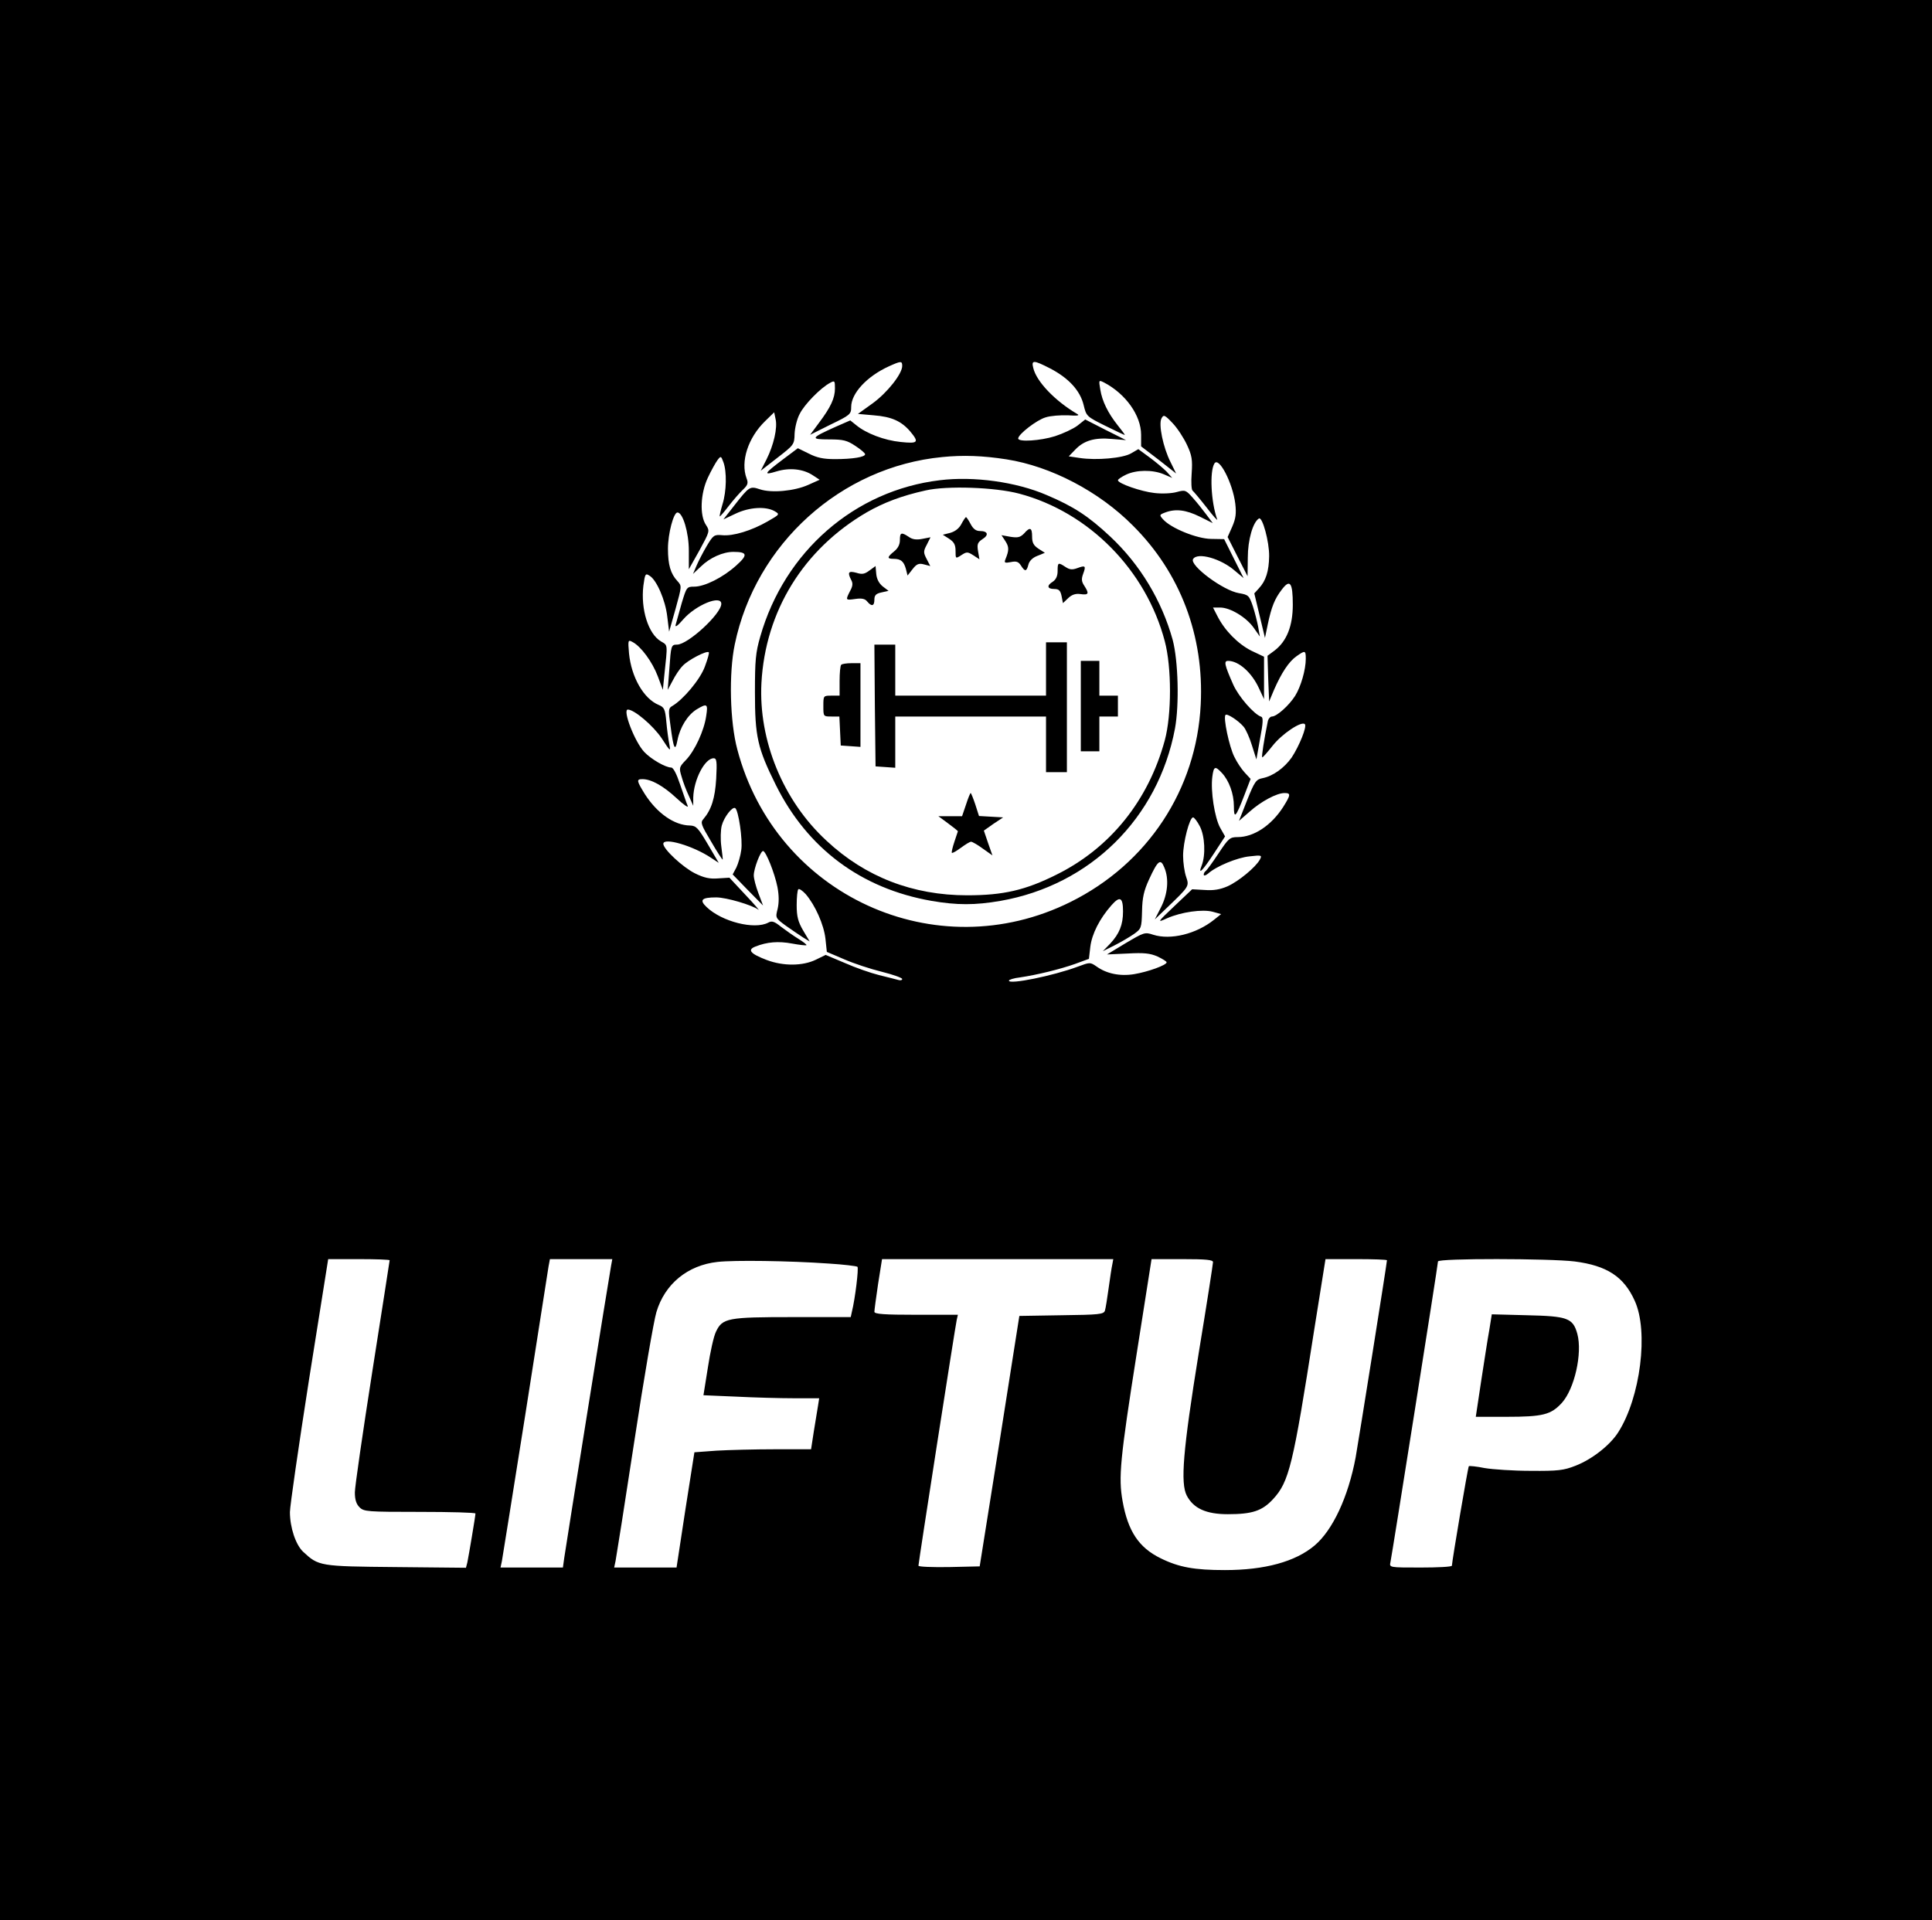 <?xml version="1.0" standalone="no"?>
<!DOCTYPE svg PUBLIC "-//W3C//DTD SVG 20010904//EN"
 "http://www.w3.org/TR/2001/REC-SVG-20010904/DTD/svg10.dtd">
<svg version="1.0" xmlns="http://www.w3.org/2000/svg"
 width="833pt" height="828pt" viewBox="0 0 833 828"
 preserveAspectRatio="xMidYMid meet">

<g transform="translate(0,828) scale(0.1,-0.1)"
fill="#000000" stroke="none">
<path d="M0 4140 l0 -4140 4165 0 4165 0 0 4140 0 4140 -4165 0 -4165 0 0
-4140z m3890 2562 c0 -34 -64 -115 -127 -161 l-64 -46 68 -6 c77 -6 119 -25
157 -69 40 -48 35 -54 -41 -46 -70 7 -149 37 -192 73 l-25 20 -64 -28 c-107
-48 -110 -54 -27 -54 61 0 77 -4 113 -28 23 -15 42 -31 42 -36 0 -12 -53 -21
-130 -21 -50 0 -78 6 -113 24 l-47 23 -64 -48 c-82 -62 -87 -70 -28 -52 56 17
115 11 157 -17 l29 -19 -49 -22 c-60 -27 -159 -36 -209 -19 -43 14 -45 13
-110 -70 l-47 -60 53 25 c59 28 129 32 167 11 24 -14 24 -14 -30 -45 -68 -39
-148 -64 -196 -59 -34 3 -38 0 -66 -47 -16 -27 -36 -66 -44 -85 l-15 -35 34
32 c39 38 95 63 140 63 61 0 64 -13 11 -60 -57 -51 -135 -90 -180 -90 -32 0
-33 -2 -54 -72 -11 -40 -23 -82 -26 -93 -3 -12 9 -4 33 24 54 62 164 107 164
67 0 -43 -144 -176 -191 -176 -25 0 -26 -4 -33 -105 l-7 -90 21 39 c11 22 30
51 43 64 22 25 105 68 113 59 3 -2 -5 -30 -17 -62 -20 -55 -93 -142 -141 -170
-16 -9 -17 -18 -7 -85 13 -100 20 -114 30 -62 11 56 44 109 83 133 45 27 49
24 41 -28 -9 -64 -49 -150 -87 -190 -30 -31 -31 -34 -19 -73 6 -22 20 -59 31
-82 l19 -43 0 35 c2 78 50 170 88 170 13 0 15 -13 11 -88 -5 -85 -21 -134 -55
-174 -14 -15 -10 -25 33 -97 26 -45 49 -80 50 -78 1 1 -2 27 -6 57 -4 30 -3
71 2 90 10 37 46 83 58 75 14 -9 33 -136 26 -181 -3 -24 -13 -58 -21 -75 l-16
-30 65 -67 66 -67 -20 53 c-11 29 -20 63 -20 77 0 29 29 105 40 105 12 0 50
-95 62 -155 7 -37 7 -67 1 -94 -10 -39 -10 -40 35 -73 26 -18 59 -41 75 -51
l28 -17 -28 47 c-22 38 -28 60 -28 110 0 33 3 64 7 68 4 4 18 -6 32 -21 41
-48 78 -131 85 -192 l6 -57 75 -32 c41 -18 114 -42 163 -54 48 -12 87 -26 87
-31 0 -5 -8 -7 -17 -4 -10 3 -47 12 -83 21 -36 9 -102 32 -147 52 l-83 35 -43
-21 c-56 -27 -139 -28 -211 -1 -71 27 -85 44 -49 58 50 20 99 24 158 13 32 -6
60 -9 62 -7 2 2 -13 14 -34 27 -21 13 -54 36 -75 52 -30 24 -40 27 -56 18 -59
-31 -199 4 -265 67 -33 31 -22 42 41 42 44 0 155 -33 182 -53 8 -7 -16 22 -55
63 l-70 75 -48 -3 c-36 -3 -61 2 -101 22 -52 26 -136 104 -136 127 0 29 128
-8 207 -61 l32 -21 -47 80 c-42 71 -50 80 -77 81 -68 1 -142 53 -195 136 -35
57 -37 64 -10 64 38 0 90 -29 147 -82 31 -29 53 -44 48 -33 -5 11 -19 53 -33
93 -15 45 -29 72 -38 72 -24 0 -87 36 -116 67 -41 43 -95 183 -71 183 28 0
110 -70 146 -124 37 -57 39 -59 33 -26 -4 19 -10 63 -13 97 -5 55 -9 63 -33
73 -65 27 -118 120 -128 223 -5 58 -4 59 16 48 36 -19 85 -86 108 -147 l22
-59 6 60 c15 141 16 131 -14 149 -55 32 -88 139 -76 240 7 52 9 55 27 43 30
-18 68 -105 76 -176 l8 -65 28 99 c27 98 27 98 8 119 -30 32 -41 71 -41 140 0
64 24 156 41 156 23 0 49 -86 49 -165 l0 -80 46 82 c44 81 45 83 28 109 -28
41 -24 136 8 204 14 30 33 64 41 75 15 20 16 19 26 -8 15 -40 14 -125 -4 -182
-8 -27 -13 -50 -12 -52 2 -1 19 19 39 45 20 26 48 58 62 71 20 19 23 28 15 48
-27 72 6 175 80 247 l39 38 6 -29 c9 -38 -8 -112 -39 -174 l-25 -49 72 56 c71
55 73 57 74 103 1 25 10 64 22 86 20 41 91 113 131 134 20 11 21 9 21 -24 0
-42 -18 -81 -70 -150 l-37 -50 88 44 c85 41 89 45 89 76 0 59 68 132 162 175
53 24 58 24 58 2z m638 -11 c79 -41 129 -95 144 -157 12 -49 12 -50 95 -91 46
-23 83 -40 83 -39 0 2 -14 21 -31 42 -42 53 -67 104 -75 154 -7 42 -7 42 17
30 93 -49 159 -142 159 -225 l0 -50 76 -58 75 -59 -24 49 c-32 63 -53 164 -39
189 9 17 14 15 48 -21 21 -22 48 -64 62 -94 21 -45 24 -64 20 -122 -3 -38 -1
-72 4 -75 4 -3 31 -35 60 -72 28 -37 49 -60 46 -52 -27 76 -33 207 -12 241 19
32 79 -84 90 -173 5 -43 2 -64 -13 -99 l-20 -45 43 -85 43 -84 1 80 c0 77 22
153 48 169 15 9 45 -101 44 -163 -1 -64 -14 -106 -44 -138 l-20 -22 23 -96 23
-96 12 58 c16 76 30 111 61 151 35 46 47 30 47 -66 0 -91 -26 -157 -78 -197
l-31 -23 3 -99 4 -98 21 50 c32 73 64 122 97 145 37 26 40 26 40 -11 0 -47
-21 -120 -46 -160 -26 -41 -79 -89 -100 -89 -7 0 -16 -10 -18 -22 -16 -78 -27
-150 -24 -154 2 -2 22 21 45 50 40 51 125 108 139 93 10 -10 -24 -94 -57 -144
-32 -45 -80 -80 -126 -89 -27 -5 -34 -15 -66 -95 l-35 -89 45 39 c50 45 118
81 151 81 28 0 28 -7 -6 -61 -51 -79 -126 -129 -196 -129 -33 0 -39 -5 -82
-70 -25 -38 -50 -72 -55 -76 -5 -3 -9 -10 -9 -16 0 -6 8 -4 18 4 35 32 127 70
180 75 52 6 54 5 44 -14 -18 -33 -92 -94 -139 -115 -32 -14 -61 -19 -99 -16
l-54 3 -76 -72 c-76 -72 -76 -73 -32 -53 61 27 153 40 197 28 l36 -10 -30 -24
c-77 -62 -188 -89 -263 -65 -36 12 -40 10 -118 -36 l-81 -49 89 4 c71 4 97 1
129 -13 21 -10 39 -21 39 -25 0 -12 -80 -41 -140 -51 -61 -10 -119 2 -162 33
-28 19 -28 19 -82 -1 -105 -39 -296 -78 -296 -60 0 4 21 11 48 14 74 11 172
35 237 58 l60 22 6 52 c7 56 40 121 91 179 37 42 50 34 50 -27 0 -57 -16 -96
-55 -138 l-32 -33 50 25 c28 14 65 36 84 49 32 23 33 26 35 98 1 59 8 89 30
137 38 83 50 92 66 52 21 -49 15 -115 -15 -173 l-26 -51 52 50 c97 93 97 93
83 134 -7 20 -13 61 -13 91 0 58 28 165 43 165 5 0 18 -17 29 -38 22 -42 26
-124 8 -170 -17 -43 3 -24 54 54 l47 72 -21 37 c-24 43 -42 159 -34 220 6 46
12 48 41 17 31 -33 52 -90 52 -144 0 -57 8 -49 46 50 l26 68 -25 27 c-14 15
-34 45 -45 68 -22 43 -49 171 -38 181 7 7 55 -24 78 -51 10 -12 26 -48 36 -81
l19 -60 16 90 c13 68 14 91 5 94 -31 10 -98 87 -121 139 -38 86 -41 102 -22
102 46 0 103 -51 134 -120 l21 -45 0 91 0 92 -55 26 c-57 29 -114 86 -146 149
l-19 37 31 0 c43 0 113 -42 145 -88 l26 -37 -7 40 c-4 22 -14 62 -23 90 -16
47 -19 50 -60 57 -68 11 -214 120 -198 147 19 31 121 2 181 -51 l37 -31 -42
84 -42 84 -57 1 c-61 1 -172 46 -206 84 -17 19 -17 20 9 30 45 17 90 11 149
-18 l56 -28 -27 36 c-15 20 -41 53 -59 73 -30 34 -33 35 -70 25 -21 -6 -64 -8
-96 -4 -56 6 -157 41 -157 55 0 4 16 15 35 24 44 21 114 22 162 2 l37 -16 -24
27 c-14 14 -47 42 -73 61 l-49 36 -31 -18 c-35 -21 -150 -31 -222 -20 l-47 7
28 29 c37 39 84 53 158 46 l61 -5 -88 44 -88 45 -34 -27 c-19 -14 -62 -34 -96
-45 -63 -20 -159 -26 -159 -10 0 18 80 80 118 91 21 7 64 10 96 9 42 -3 53 -1
40 6 -95 56 -175 139 -189 198 -9 35 1 35 73 -2z m-188 -392 c191 -30 398
-138 544 -285 205 -204 308 -476 293 -772 -18 -367 -229 -687 -562 -852 -580
-288 -1270 28 -1436 658 -32 119 -37 329 -11 453 90 434 458 766 895 808 89 9
175 6 277 -10z m-2660 -3454 c0 -3 -34 -219 -75 -481 -41 -262 -75 -496 -75
-520 0 -31 6 -50 20 -64 19 -19 33 -20 260 -20 132 0 240 -3 240 -7 0 -10 -29
-182 -35 -211 l-6 -23 -302 3 c-330 3 -333 4 -400 66 -32 30 -57 105 -57 171
0 25 37 281 82 569 l83 522 132 0 c73 0 133 -2 133 -5z m955 -22 c-8 -41 -195
-1210 -202 -1260 l-6 -43 -134 0 -135 0 6 28 c3 15 48 299 101 632 52 333 97
620 100 638 l6 32 134 0 135 0 -5 -27z m937 8 c65 -4 121 -11 125 -14 6 -6
-10 -138 -24 -194 l-5 -23 -249 0 c-282 0 -304 -4 -332 -63 -10 -20 -25 -89
-35 -155 l-19 -119 141 -6 c78 -4 190 -7 250 -7 l108 0 -5 -32 c-3 -18 -11
-68 -18 -110 l-12 -78 -156 0 c-86 0 -199 -3 -252 -6 l-95 -7 -39 -248 -38
-249 -135 0 -134 0 6 28 c3 15 40 248 81 517 41 270 84 520 95 556 36 122 135
203 264 217 70 8 308 5 478 -7z m1224 -3 c-3 -13 -10 -59 -16 -103 -6 -44 -13
-88 -16 -97 -5 -16 -25 -18 -187 -20 l-182 -3 -85 -540 -86 -540 -132 -3 c-73
-1 -132 1 -132 6 0 13 159 1034 165 1060 l5 22 -180 0 c-137 0 -180 3 -180 13
0 6 7 60 16 120 l17 107 499 0 498 0 -4 -22z m434 9 c0 -7 -27 -182 -61 -388
-69 -427 -80 -565 -52 -619 29 -55 83 -80 177 -80 105 0 148 14 195 65 69 75
86 144 177 728 l49 307 132 0 c73 0 133 -2 133 -5 0 -12 -122 -777 -135 -850
-32 -171 -99 -314 -177 -380 -83 -70 -215 -106 -387 -106 -131 0 -198 12 -277
51 -94 46 -141 117 -164 247 -18 101 -11 179 61 636 l64 407 132 0 c104 0 133
-3 133 -13z m1559 3 c139 -18 212 -65 259 -169 61 -132 25 -418 -71 -568 -35
-55 -112 -116 -184 -144 -51 -20 -75 -23 -193 -22 -74 0 -164 6 -199 12 -34 7
-65 10 -68 8 -4 -4 -72 -406 -73 -429 0 -5 -61 -8 -135 -8 -135 0 -135 0 -130
23 6 26 205 1283 205 1297 0 14 482 13 589 0z"/>
<path d="M4052 6209 c-367 -44 -669 -307 -774 -674 -20 -69 -23 -103 -23 -240
0 -192 11 -241 90 -400 136 -274 368 -447 671 -500 110 -19 188 -19 298 0 387
68 679 356 752 743 19 103 14 293 -10 383 -47 169 -140 324 -269 445 -93 87
-156 129 -274 179 -132 57 -315 82 -461 64z m343 -58 c300 -80 546 -329 627
-636 30 -113 30 -317 0 -428 -71 -260 -235 -464 -467 -579 -134 -67 -229 -89
-385 -89 -234 0 -439 79 -606 235 -188 173 -294 433 -281 681 17 310 181 576
453 735 73 42 151 72 255 95 92 21 299 14 404 -14z"/>
<path d="M4145 6020 c-10 -19 -27 -32 -48 -38 l-32 -8 28 -18 c21 -14 27 -26
27 -52 0 -34 0 -34 25 -18 23 15 27 15 52 -1 l26 -17 -6 35 c-5 30 -2 38 19
52 29 18 23 35 -11 35 -17 0 -29 9 -40 30 -9 17 -18 30 -20 30 -2 0 -11 -13
-20 -30z"/>
<path d="M4415 5979 c-16 -16 -26 -19 -58 -14 l-39 7 17 -26 c16 -25 16 -39 0
-78 -6 -15 -3 -17 23 -12 24 5 33 2 44 -15 17 -27 24 -27 32 4 4 16 18 30 39
38 l32 13 -28 18 c-21 14 -27 26 -27 52 0 39 -9 43 -35 13z"/>
<path d="M3880 5951 c0 -20 -9 -36 -25 -49 -31 -25 -31 -32 -2 -32 31 0 44
-11 53 -44 l7 -28 22 28 c17 22 27 26 49 20 l27 -7 -16 31 c-14 27 -14 33 1
61 l16 32 -36 -7 c-26 -5 -43 -2 -58 9 -32 21 -38 19 -38 -14z"/>
<path d="M4560 5817 c0 -21 -7 -36 -20 -45 -28 -17 -25 -32 5 -32 20 0 27 -6
32 -30 l6 -31 23 22 c16 15 32 20 53 17 35 -5 38 2 16 36 -12 18 -13 29 -5 51
13 35 10 38 -25 25 -22 -8 -33 -7 -51 5 -32 21 -34 20 -34 -18z"/>
<path d="M3749 5820 c-21 -16 -32 -18 -57 -10 -34 9 -39 2 -22 -31 8 -14 7
-27 -5 -48 -20 -40 -20 -40 23 -34 27 4 42 1 51 -11 19 -23 31 -20 31 8 0 19
7 26 30 31 l31 7 -25 19 c-16 13 -26 32 -28 54 l-3 34 -26 -19z"/>
<path d="M4510 5395 l0 -115 -325 0 -325 0 0 110 0 110 -45 0 -45 0 2 -262 3
-263 43 -3 42 -3 0 110 0 111 325 0 325 0 0 -120 0 -120 45 0 45 0 0 280 0
280 -45 0 -45 0 0 -115z"/>
<path d="M4660 5235 l0 -195 40 0 40 0 0 75 0 75 40 0 40 0 0 45 0 45 -40 0
-40 0 0 75 0 75 -40 0 -40 0 0 -195z"/>
<path d="M3627 5413 c-4 -3 -7 -35 -7 -70 l0 -63 -35 0 c-35 0 -35 0 -35 -45
0 -45 0 -45 35 -45 l34 0 3 -62 3 -63 43 -3 42 -3 0 180 0 181 -38 0 c-21 0
-42 -3 -45 -7z"/>
<path d="M4165 4810 l-17 -50 -51 0 -51 0 42 -31 c23 -17 42 -32 42 -34 0 -1
-7 -22 -15 -45 -8 -24 -13 -45 -11 -48 3 -2 20 8 39 22 19 14 38 26 44 26 5 0
28 -13 51 -30 l41 -29 -19 54 -18 53 41 29 42 28 -52 3 -52 3 -16 50 c-9 27
-18 49 -20 49 -2 0 -11 -22 -20 -50z"/>
<path d="M6421 2543 c-7 -37 -22 -137 -35 -220 l-23 -153 131 0 c159 0 193 9
240 60 55 61 89 214 67 297 -19 69 -42 77 -217 81 l-152 4 -11 -69z"/>
</g>
</svg>
